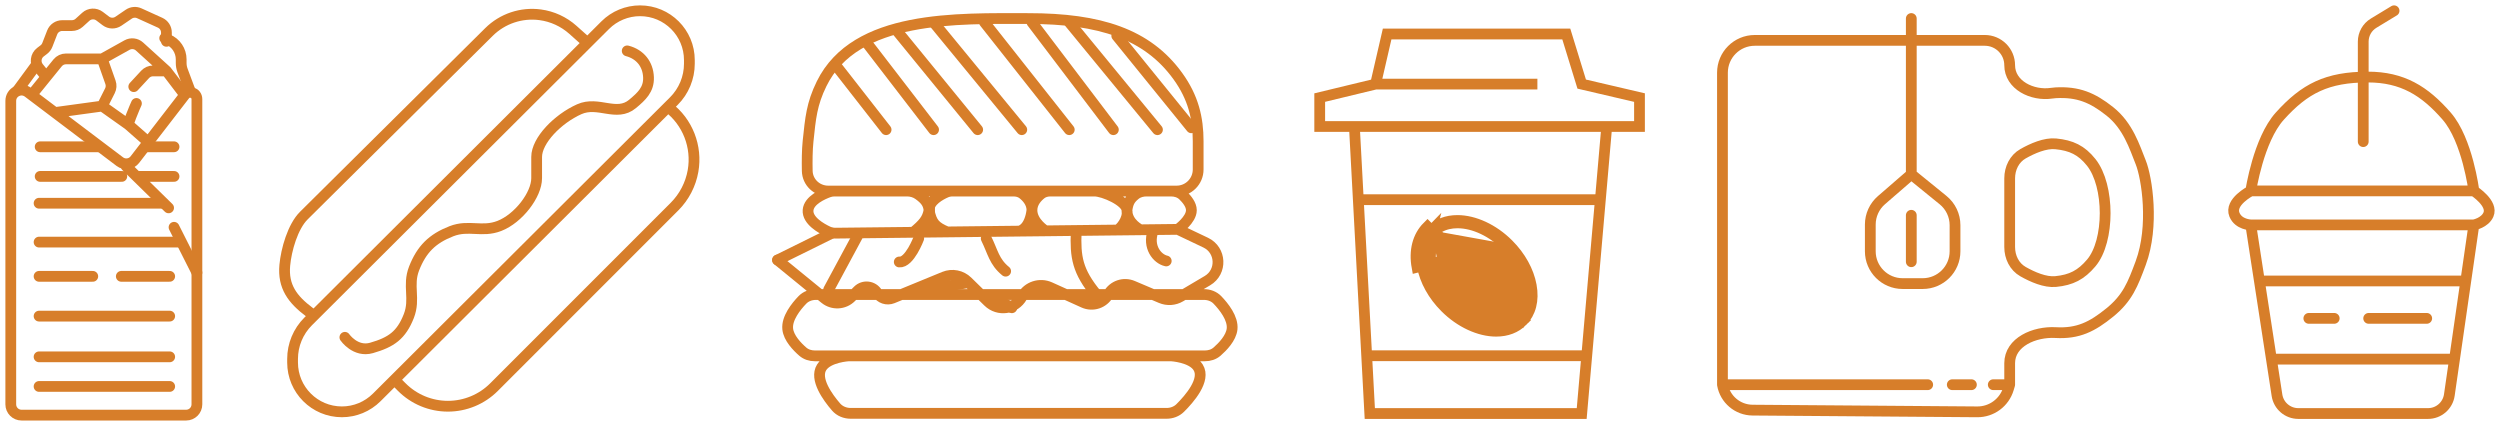 <svg width="232" height="40" viewBox="0 0 232 40" fill="none" xmlns="http://www.w3.org/2000/svg">
<path d="M3.727 13.622C5.423 13.622 7.485 13.622 9.182 13.622M13.626 13.622C14.139 13.622 14.426 13.622 14.939 13.622H16.151H15.949M16.151 16.37C15.949 16.37 13.222 16.37 12.919 16.37M11.303 16.37C8.778 16.37 6.252 16.37 3.727 16.37M11.707 15.425C11.707 15.425 14.108 17.78 15.646 19.289M16.151 21.093L18.273 25.3" stroke="#D77E2A" stroke-linecap="round" stroke-linejoin="round"/>
<path d="M15.141 18.86H3.626M16.757 22.467H3.626M15.747 25.644H11.258M8.609 25.644H3.626M15.747 29.336H3.626M15.747 33.114H3.626M15.747 35.862H3.626" stroke="#D77E2A" stroke-linecap="round" stroke-linejoin="round"/>
<path d="M2.932 8.814L2.603 8.565C1.944 8.068 1 8.537 1 9.363V37.524C1 38.076 1.448 38.524 2 38.524H17.273C17.825 38.524 18.273 38.076 18.273 37.524V9.198C18.273 8.598 17.513 8.339 17.146 8.814V8.814M2.932 8.814L5.091 10.445M2.932 8.814L4.289 7.139M9.485 5.465H6.123C5.822 5.465 5.536 5.601 5.346 5.835L4.289 7.139M9.485 5.465L10.252 7.639C10.343 7.896 10.325 8.179 10.202 8.422L9.485 9.844M9.485 5.465L11.787 4.183C12.162 3.974 12.628 4.027 12.946 4.316L15.444 6.581M9.485 9.844L5.091 10.445M9.485 9.844L11.909 11.562M5.091 10.445L11.12 15.001C11.557 15.331 12.179 15.248 12.514 14.814L13.765 13.193M11.909 11.562L13.765 13.193M11.909 11.562C12.106 10.757 13.02 8.814 12.515 9.93M13.765 13.193L17.146 8.814M17.146 8.814L15.444 6.581M15.444 6.581H14.202C13.924 6.581 13.658 6.698 13.468 6.902L12.414 8.041M4.289 7.139L3.582 6.267C3.226 5.828 3.304 5.182 3.754 4.841L4.064 4.605C4.211 4.494 4.325 4.344 4.392 4.171L4.843 3.011C4.992 2.627 5.363 2.374 5.775 2.374H6.675C6.923 2.374 7.163 2.281 7.346 2.115L7.962 1.556C8.318 1.234 8.853 1.21 9.237 1.499L9.822 1.942C10.164 2.2 10.633 2.212 10.987 1.971L11.95 1.316C12.238 1.12 12.608 1.088 12.925 1.232L14.857 2.108C15.215 2.27 15.444 2.626 15.444 3.018V3.834" stroke="#D77E2A" stroke-linecap="round" stroke-linejoin="round"/>
<path d="M15.284 3.541L15.577 3.663C16.325 3.972 16.813 4.701 16.813 5.511V5.846C16.813 6.084 16.856 6.321 16.939 6.544L17.609 8.341M3.325 6.082L1.665 8.341" stroke="#D77E2A" stroke-linecap="round" stroke-linejoin="round"/>
<path d="M29.142 29.285L28.594 29.831C27.671 30.753 27.151 32.003 27.151 33.308V33.641C27.151 36.168 29.201 38.218 31.728 38.218V38.218C32.94 38.218 34.102 37.737 34.96 36.881L36.606 35.24M29.142 29.285L28.725 28.974C27.14 27.788 26.249 26.592 26.428 24.62V24.62C26.559 23.177 27.168 21.025 28.198 20.004L45.374 2.971C46.627 1.728 48.386 1.138 50.135 1.373V1.373C51.261 1.525 52.315 2.01 53.162 2.766L54.519 3.977M29.142 29.285L54.519 3.977M54.519 3.977L56.165 2.336C57.023 1.48 58.185 1 59.397 1V1C61.925 1 63.974 3.049 63.974 5.577V5.91C63.974 7.214 63.454 8.465 62.531 9.386L61.983 9.932M36.606 35.24L37.279 35.916C38.414 37.057 39.957 37.698 41.566 37.698V37.698C43.171 37.698 44.71 37.061 45.844 35.926L62.607 19.159C63.496 18.268 64.094 17.109 64.313 15.87V15.87C64.712 13.619 63.814 11.302 61.983 9.932V9.932M36.606 35.24L61.983 9.932" stroke="#D77E2A" stroke-linecap="round" stroke-linejoin="round"/>
<path d="M32.005 31.303C32.005 31.303 32.981 32.717 34.477 32.288C36.313 31.761 37.24 31.107 37.937 29.334C38.57 27.723 37.798 26.515 38.431 24.904C39.128 23.132 40.112 22.152 41.892 21.458C43.51 20.828 44.723 21.596 46.341 20.966C48.12 20.273 49.801 18.074 49.801 16.536C49.801 14.998 49.801 16.105 49.801 14.567C49.801 13.029 51.763 11.026 53.756 10.136C55.526 9.346 57.212 10.885 58.699 9.644C59.562 8.924 60.221 8.303 60.182 7.183C60.139 5.953 59.401 5.033 58.205 4.722" stroke="#D77E2A" stroke-linecap="round" stroke-linejoin="round"/>
<path d="M77.508 5.987L82.23 12.034M83.174 2.786L90.729 12.034M91.358 2.074L99.228 12.034M99.228 2.074L107.412 12.034M95.765 2.074L103.32 12.034M86.636 2.074L94.821 12.034M80.341 3.853L86.636 12.034" stroke="#D77E2A" stroke-linecap="round" stroke-linejoin="round"/>
<path d="M110.56 11.86L103.635 3.323" stroke="#D77E2A" stroke-linecap="round" stroke-linejoin="round"/>
<path d="M86.258 18.823V21.28M86.258 26.83L89.534 26.284M91.99 27.466L93.901 28.558" stroke="#D77E2A" stroke-linecap="round" stroke-linejoin="round"/>
<path d="M79.56 21.938L76.902 26.873" stroke="#D77E2A" stroke-linecap="round" stroke-linejoin="round"/>
<path d="M85.256 22.127C85.256 22.127 84.401 24.405 83.452 24.311M91.52 22.127C92.143 23.383 92.251 24.29 93.324 25.165M99.874 21.463C99.772 23.854 99.973 25.166 101.772 27.348M106.993 21.463C106.489 22.902 107.373 24.026 108.227 24.216" stroke="#D77E2A" stroke-linecap="round" stroke-linejoin="round"/>
<path d="M72.156 24.131L77.193 21.642" stroke="#D77E2A" stroke-linecap="round" stroke-linejoin="round"/>
<path d="M108.671 33.023C108.671 33.023 110.581 33.123 111.189 34.09C111.916 35.247 110.383 37.01 109.521 37.862C109.185 38.194 108.727 38.359 108.254 38.359H78.946C78.427 38.359 77.926 38.16 77.587 37.768C76.813 36.875 75.571 35.173 76.248 34.09C76.855 33.122 78.767 33.023 78.767 33.023M108.671 33.023H78.767M108.671 33.023H111.821C112.229 33.023 112.631 32.901 112.939 32.633C113.468 32.173 114.248 31.365 114.337 30.534C114.444 29.539 113.568 28.448 112.973 27.831C112.648 27.494 112.192 27.332 111.723 27.332H75.714C75.246 27.332 74.789 27.494 74.464 27.831C73.869 28.448 72.994 29.539 73.101 30.534C73.19 31.365 73.969 32.173 74.499 32.633C74.807 32.901 75.208 33.023 75.616 33.023H78.767M72.156 24.131L76.541 27.709C77.268 28.303 78.327 28.248 78.989 27.583L79.608 26.961C80.138 26.429 81.028 26.541 81.409 27.188V27.188C81.699 27.679 82.306 27.883 82.834 27.666L87.621 25.699C88.361 25.395 89.21 25.561 89.781 26.12L91.699 27.998C92.638 28.918 94.195 28.697 94.841 27.55L94.867 27.505C95.375 26.602 96.489 26.237 97.433 26.663L100.561 28.077C101.408 28.46 102.407 28.129 102.857 27.315V27.315C103.299 26.516 104.273 26.18 105.114 26.536L107.741 27.65C108.326 27.897 108.993 27.853 109.54 27.529L111.976 26.087L112.049 26.044C113.427 25.229 113.335 23.205 111.889 22.517L109.3 21.285M109.3 21.285C109.3 21.285 110.56 20.396 110.56 19.507C110.56 18.993 110.14 18.48 109.785 18.138C109.487 17.851 109.079 17.729 108.665 17.729H106.406C106.034 17.729 105.662 17.821 105.37 18.05C104.81 18.488 104.667 18.876 104.579 19.507M109.3 21.285L105.838 21.324M86.215 19.507C86.155 18.861 85.827 18.481 85.236 18.058C84.924 17.833 84.543 17.729 84.159 17.729H77.466C77.285 17.729 77.104 17.752 76.933 17.813C76.366 18.015 75.062 18.577 74.989 19.507C74.914 20.472 76.214 21.199 76.851 21.495C77.074 21.599 77.319 21.64 77.565 21.637L84.748 21.558M86.215 19.507C86.077 20.336 85.68 20.792 84.748 21.558M86.215 19.507C86.199 18.655 87.263 18.083 87.8 17.848C87.998 17.762 88.213 17.729 88.429 17.729H94.027C94.342 17.729 94.657 17.798 94.905 17.992C95.274 18.279 95.765 18.796 95.765 19.507M86.215 19.507C86.457 20.694 86.77 21.048 87.895 21.523M84.748 21.558L87.895 21.523M95.765 19.507C95.571 21.054 94.843 21.446 94.506 21.449M95.765 19.507C95.765 18.796 96.256 18.279 96.625 17.992C96.873 17.798 97.188 17.729 97.503 17.729H101.565C102.407 17.729 104.558 18.665 104.579 19.507V19.507M95.765 19.507C95.765 20.646 97.024 21.422 97.024 21.422M94.506 21.449L87.895 21.523M94.506 21.449L97.024 21.422M104.579 19.507C104.756 20.351 103.895 21.349 103.634 21.348M104.579 19.507C104.579 20.734 105.838 21.324 105.838 21.324M103.634 21.348L97.024 21.422M103.634 21.348L105.838 21.324M111.189 13.104C111.189 13.893 111.189 14.873 111.189 15.729C111.189 16.833 110.294 17.729 109.189 17.729H76.86C75.807 17.729 74.934 16.913 74.913 15.86C74.895 14.973 74.902 13.929 74.989 13.104C75.215 10.963 75.322 9.654 76.248 7.769C79.396 1.367 88.84 1.722 95.45 1.722C102.06 1.722 106.467 3.145 109.3 7.058C110.738 9.043 111.189 10.97 111.189 13.104Z" stroke="#D77E2A" stroke-linecap="round" stroke-linejoin="round"/>
<path d="M139.976 22.668L139.976 22.668C138.574 21.266 136.797 20.461 135.252 20.461C134.247 20.461 133.42 20.79 132.829 21.381C132.829 21.381 132.829 21.381 132.829 21.381M139.976 22.668L131.502 24.799C131.222 23.275 131.567 21.936 132.475 21.028L132.829 21.381M139.976 22.668C141.108 23.8 141.854 25.162 142.098 26.488C142.356 27.887 142.031 29.046 141.262 29.817M139.976 22.668L141.262 29.817M132.829 21.381C132.062 22.148 131.736 23.308 131.994 24.708L132.829 21.381ZM132.854 21.563L133.322 22.03L134.912 23.621C134.934 23.643 134.962 23.653 134.991 23.653C135.02 23.653 135.047 23.643 135.069 23.621C135.112 23.578 135.112 23.508 135.069 23.465L135.069 23.465L133.478 21.874L133.01 21.406L133.588 21.084C134.073 20.813 134.64 20.682 135.252 20.682C136.807 20.682 138.503 21.508 139.82 22.825C140.897 23.902 141.639 25.212 141.881 26.529C142.053 27.464 141.958 28.346 141.561 29.057L141.238 29.634L140.771 29.167L136.796 25.192C136.752 25.148 136.682 25.148 136.639 25.192C136.596 25.235 136.596 25.305 136.639 25.348L136.639 25.348L140.615 29.323L141.082 29.791L140.505 30.113C140.02 30.384 139.452 30.515 138.841 30.515C137.285 30.515 135.589 29.689 134.272 28.372C134.272 28.372 134.272 28.372 134.272 28.372M132.854 21.563L132.703 24.578C132.924 25.778 133.607 27 134.626 28.019L134.272 28.372M132.854 21.563L132.532 22.14C132.134 22.851 132.039 23.733 132.211 24.668L132.854 21.563ZM134.272 28.372C133.195 27.295 132.454 25.985 132.211 24.668L134.272 28.372ZM141.262 29.817C140.67 30.407 139.845 30.736 138.84 30.736C137.295 30.736 135.518 29.931 134.116 28.529C132.984 27.397 132.238 26.035 131.994 24.708L141.262 29.817Z" fill="#D77E2A" stroke="#D77E2A"/>
<path d="M126.044 18.531H148.57M126.759 33.012H147.318" stroke="#D77E2A"/>
<path d="M149.106 11.738L146.782 38.375H127.117L125.687 11.738M149.106 11.738H152.145V9.056L146.782 7.804L145.352 3.156H128.726L127.653 7.804M149.106 11.738H125.687M127.653 7.804L122.469 9.056V11.738H125.687M127.653 7.804H142.67" stroke="#D77E2A"/>
<path d="M159.844 35.7L159.844 6.747C159.844 5.09 161.187 3.747 162.844 3.747H184.191C185.465 3.747 186.498 4.78 186.498 6.054V6.054C186.498 7.89 188.588 8.923 190.403 8.648C190.526 8.629 190.646 8.617 190.764 8.61C192.836 8.499 194.164 9.044 195.79 10.333C197.485 11.678 198.087 13.636 198.661 15.071C199.236 16.507 199.929 20.987 198.661 24.404C197.925 26.388 197.432 27.665 195.79 28.999C194.165 30.319 192.854 30.984 190.764 30.865V30.865C188.802 30.754 186.498 31.739 186.498 33.704V35.7M159.844 35.7V35.7C160.084 37.057 161.257 38.049 162.635 38.06L183.487 38.219C184.82 38.23 186 37.358 186.384 36.081L186.498 35.7M159.844 35.7H178.89M186.498 35.7H184.976M181.172 35.7H182.947M190.764 13.348C189.79 13.254 188.611 13.773 187.74 14.266C186.927 14.726 186.498 15.619 186.498 16.553V22.923C186.498 23.857 186.927 24.75 187.74 25.209C188.611 25.702 189.79 26.222 190.764 26.127C192.212 25.986 193.127 25.515 194.067 24.404C195.79 22.368 195.79 17.238 194.067 15.071C193.161 13.933 192.212 13.489 190.764 13.348Z" stroke="#D77E2A" stroke-linecap="round" stroke-linejoin="round"/>
<path d="M177.368 1.719V16.174M177.368 16.174L174.6 18.573C173.942 19.143 173.564 19.971 173.564 20.841V23.318C173.564 24.975 174.908 26.318 176.564 26.318H178.426C180.083 26.318 181.426 24.975 181.426 23.318V20.899C181.426 19.995 181.019 19.14 180.318 18.57L177.368 16.174ZM177.368 19.978V24.289" stroke="#D77E2A" stroke-linecap="round" stroke-linejoin="round"/>
<path d="M229.576 20.87C229.576 20.87 230.58 20.686 230.922 19.924C231.393 18.878 229.576 17.716 229.576 17.716M229.576 20.87H208.873M229.576 20.87L228.825 26.074M229.576 17.716C229.576 17.716 228.982 12.996 227.051 10.777C225.005 8.427 222.935 7.15 219.737 7.15C215.953 7.15 213.88 8.21 211.566 10.777C209.58 12.98 208.873 17.716 208.873 17.716M229.576 17.716H208.873M208.873 17.716C208.873 17.716 206.87 18.746 207.358 19.924C207.742 20.852 208.873 20.87 208.873 20.87M208.873 20.87L209.673 26.074M219.308 13.143V3.861C219.308 3.162 219.674 2.513 220.272 2.151L222.17 1M209.673 26.074H228.825M209.673 26.074L210.789 33.329M228.825 26.074L227.779 33.329M210.789 33.329L211.305 36.679C211.455 37.655 212.295 38.375 213.282 38.375H225.319C226.313 38.375 227.156 37.645 227.298 36.66L227.779 33.329M210.789 33.329H227.779M214.259 29.544H216.615M219.813 29.544H225.199" stroke="#D77E2A" stroke-linecap="round" stroke-linejoin="round"/>
</svg>
